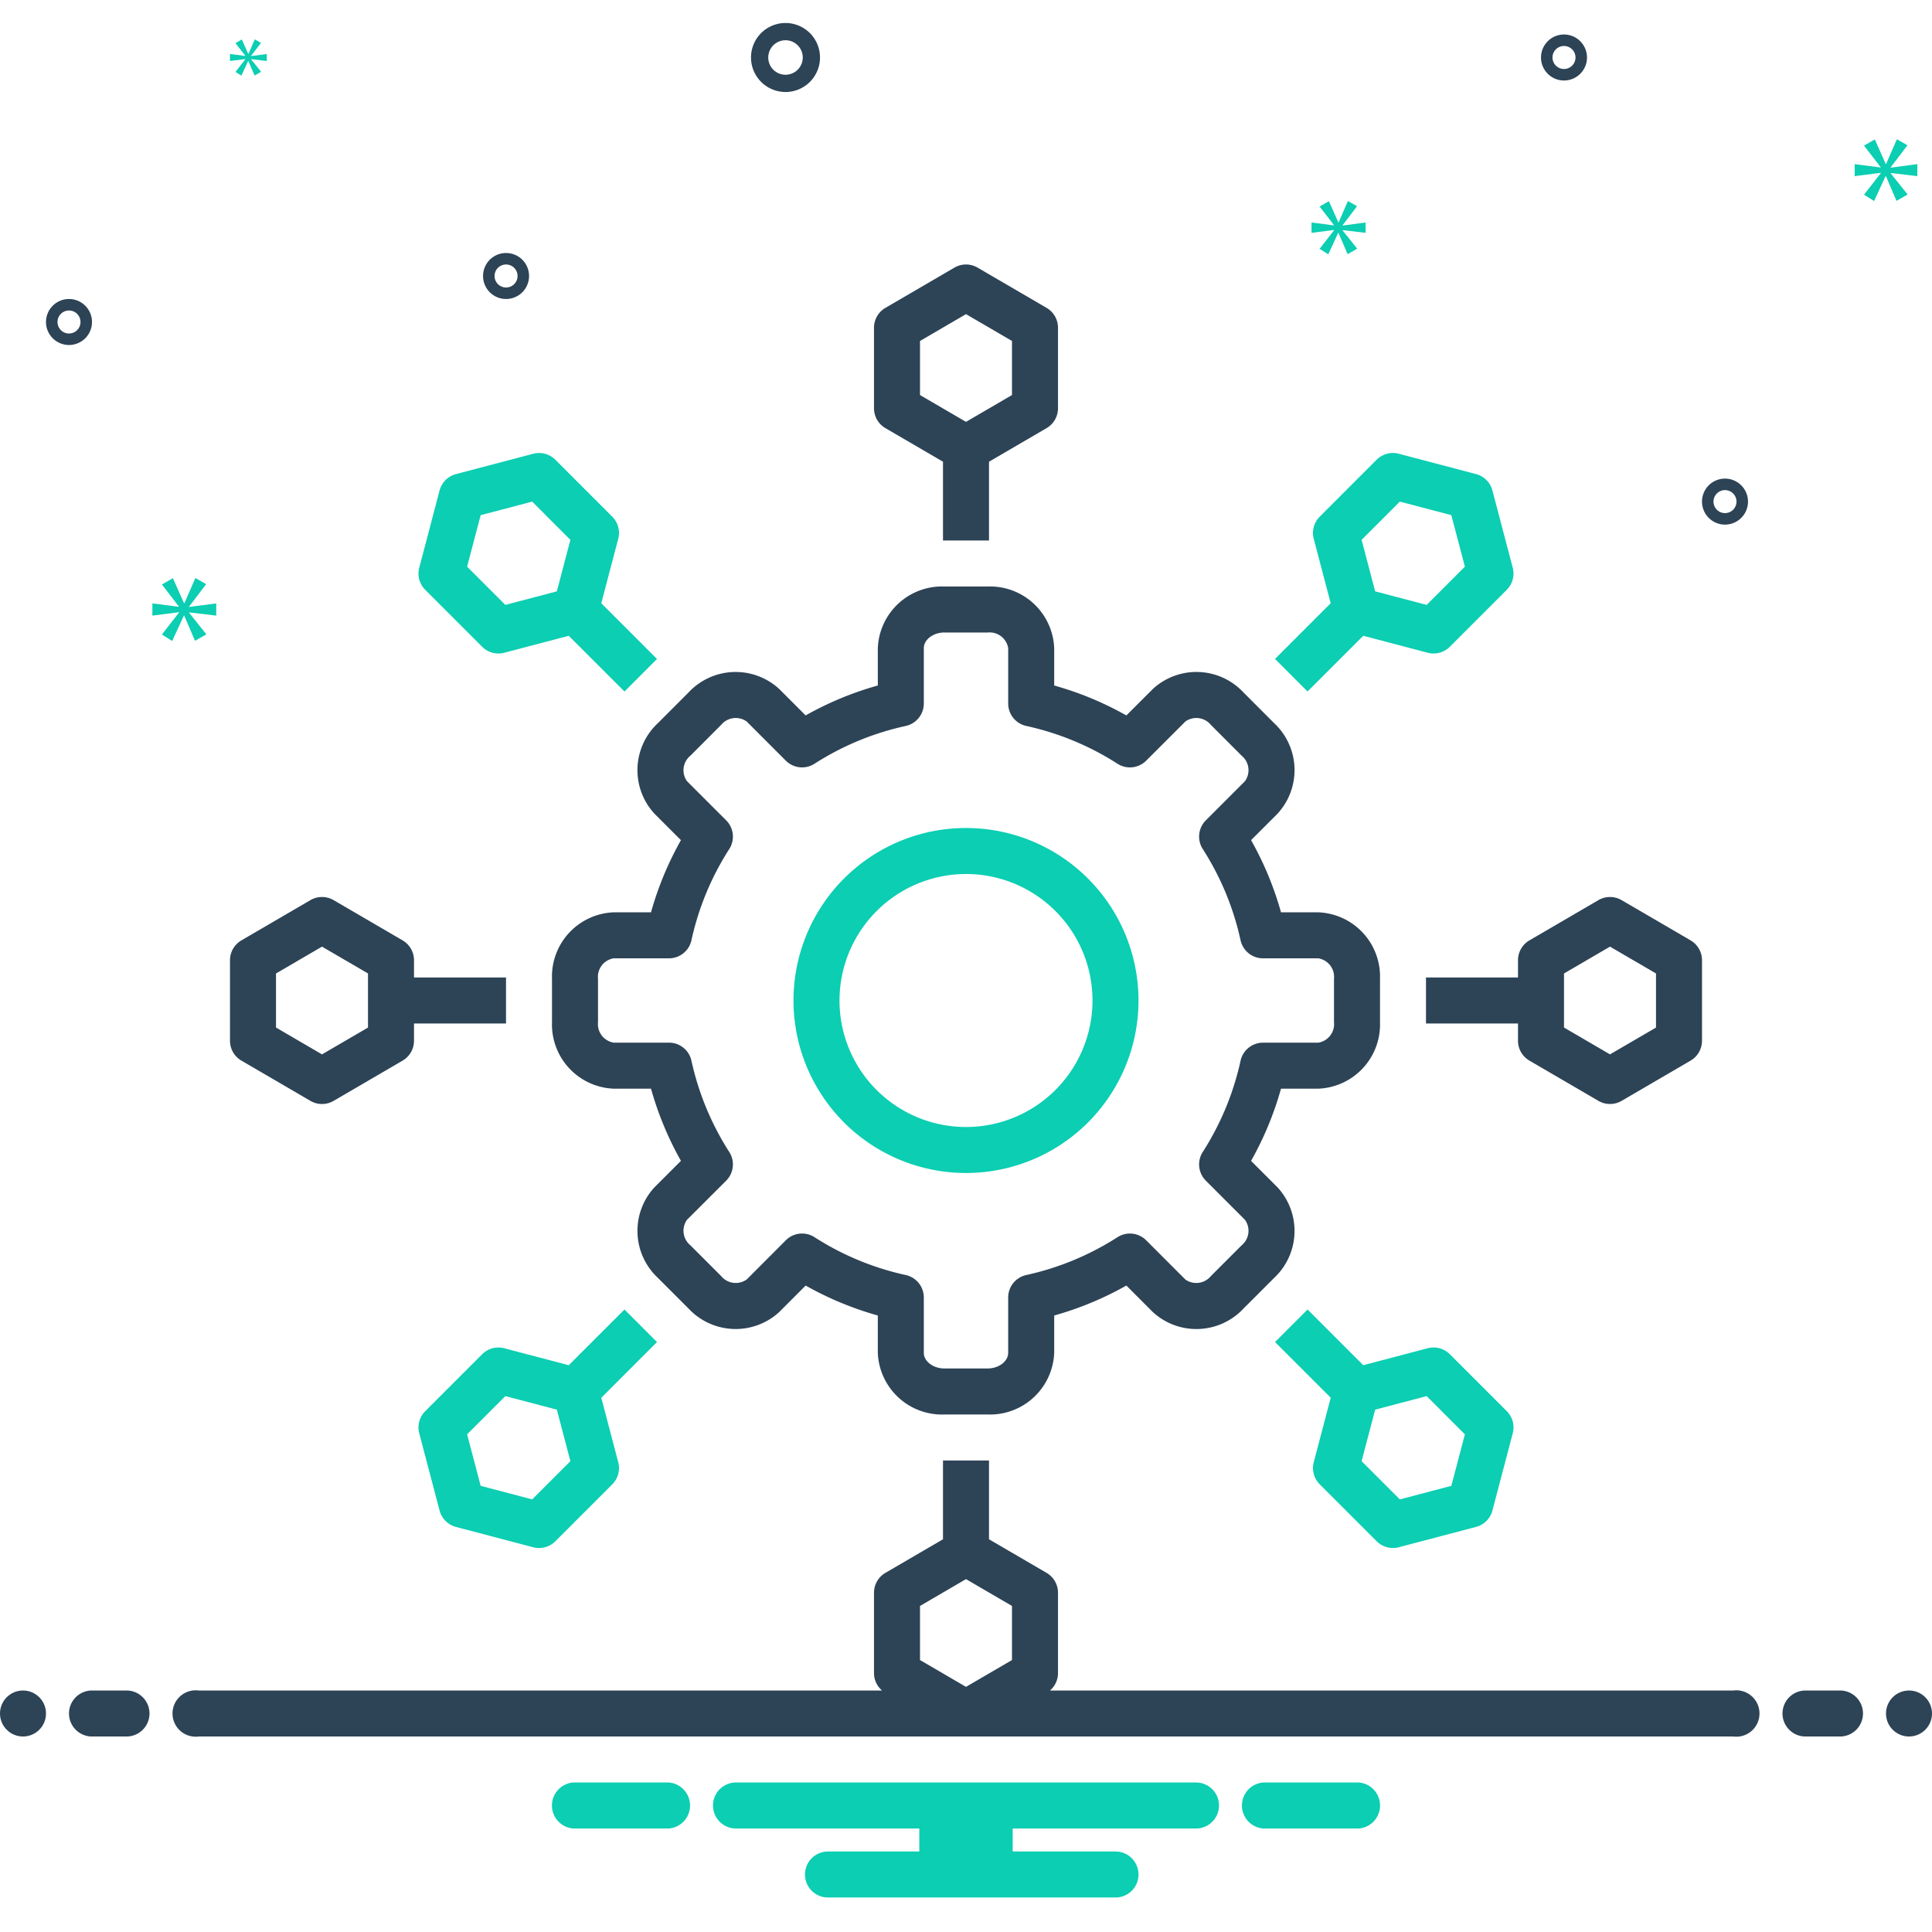 <svg
    xmlns="http://www.w3.org/2000/svg"
    data-name="Layer 1"
    width="64"
    height="64"
    viewBox="0 0 168 168"
>
    <circle cx="2" cy="149" r="2" fill="#2d4356"></circle>
    <path
    fill="#2d4356"
    d="M11 147H8a2 2 0 0 0 0 4h3a2 2 0 0 0 0-4zM160 147h-3a2 2 0 0 0 0 4h3a2 2 0 0 0 0-4z"
    ></path>
    <circle cx="166" cy="149" r="2" fill="#2d4356"></circle>
    <path
    fill="#0bceb2"
    d="M118.154 155h-8.308a2.006 2.006 0 0 0 0 4h8.308a2.006 2.006 0 0 0 0-4zM58.154 155H49.846a2.006 2.006 0 0 0 0 4h8.308a2.006 2.006 0 0 0 0-4zM104 155H64a2 2 0 0 0 0 4H79.94v2H72a2 2 0 0 0 0 4H97a2 2 0 0 0 0-4H88.06v-2H104a2 2 0 0 0 0-4z"
    ></path>
    <path
    fill="#2d4356"
    d="M20.992,92.228l6,3.5a2,2,0,0,0,2.016,0l6-3.5A2.001,2.001,0,0,0,36,90.5V89h8.005C44.005,88.962,44,88.925,44,88.887V85.112c0-.038.005-.075.005-.112H36V83.5a2,2,0,0,0-.992-1.728l-6-3.5a2,2,0,0,0-2.016,0l-6,3.5A2,2,0,0,0,20,83.5v7A2.001,2.001,0,0,0,20.992,92.228ZM24,84.649l4-2.333,4,2.333v4.703l-4,2.333-4-2.333Z"
    ></path>
    <path
    fill="#0bceb2"
    d="M110.948 57.375l2.677 2.68c.025.025.046.052.07.078l4.848-4.848 5.606 1.475a1.999 1.999 0 0 0 1.923-.52l4.95-4.95a2.001 2.001 0 0 0 .521-1.923l-1.768-6.718a2.001 2.001 0 0 0-1.426-1.425l-6.718-1.768a1.997 1.997 0 0 0-1.923.52l-4.949 4.95a2.001 2.001 0 0 0-.521 1.923l1.475 5.608-4.846 4.846C110.895 57.329 110.923 57.35 110.948 57.375zm10.776-13.757l4.479 1.178 1.179 4.479-3.325 3.325-4.478-1.178-1.179-4.479zM57.058 116.629l-2.678-2.68c-.027-.026-.049-.056-.075-.082l-4.848 4.848-5.607-1.475a1.999 1.999 0 0 0-1.923.521l-4.95 4.949a2.001 2.001 0 0 0-.521 1.923l1.768 6.718a2.002 2.002 0 0 0 1.426 1.426l6.718 1.768a2.002 2.002 0 0 0 1.923-.521l4.949-4.95a2.001 2.001 0 0 0 .521-1.923l-1.475-5.607 4.847-4.847C57.108 116.673 57.082 116.653 57.058 116.629zm-10.783 13.753l-4.478-1.179-1.179-4.478 3.325-3.325 4.478 1.179 1.179 4.478z"
    ></path>
    <path
    fill="#2d4356"
    d="M56.909,70.755l2.303,2.302a28.204,28.204,0,0,0-2.603,6.276h-3.252A5.586,5.586,0,0,0,48,85.112v3.774A5.587,5.587,0,0,0,53.357,94.667h3.252a28.297,28.297,0,0,0,2.604,6.277L56.907,103.248a5.59,5.59,0,0,0,.302,7.874l2.672,2.673a5.604,5.604,0,0,0,7.879.294l2.297-2.302a28.253,28.253,0,0,0,6.275,2.604v3.253A5.589,5.589,0,0,0,82.115,123H85.888a5.588,5.588,0,0,0,5.781-5.356v-3.253a28.209,28.209,0,0,0,6.276-2.604l2.304,2.307a5.599,5.599,0,0,0,7.876-.301l2.672-2.672a5.595,5.595,0,0,0,.292-7.874l-2.3-2.301A28.344,28.344,0,0,0,111.392,94.667h3.249A5.588,5.588,0,0,0,120,88.887V85.112a5.587,5.587,0,0,0-5.359-5.779h-3.249a28.18,28.18,0,0,0-2.603-6.277l2.302-2.303a5.59,5.59,0,0,0-.296-7.871L108.123,60.207a5.59,5.59,0,0,0-7.876-.295l-2.302,2.3a28.14,28.14,0,0,0-6.276-2.603V56.358A5.588,5.588,0,0,0,85.888,51H82.115a5.589,5.589,0,0,0-5.783,5.358v3.251a28.147,28.147,0,0,0-6.276,2.602l-2.299-2.3A5.596,5.596,0,0,0,59.877,60.21l-2.665,2.668A5.587,5.587,0,0,0,56.909,70.755Zm3.13-5.047,2.665-2.669a1.643,1.643,0,0,1,2.225-.3l3.402,3.404a2,2,0,0,0,2.493.271A24.238,24.238,0,0,1,78.758,63.127a2,2,0,0,0,1.574-1.954V56.358c0-.736.816-1.358,1.783-1.358H85.888a1.636,1.636,0,0,1,1.781,1.358v4.815a2,2,0,0,0,1.574,1.954A24.252,24.252,0,0,1,97.177,66.415a2.001,2.001,0,0,0,2.492-.27l3.407-3.405a1.636,1.636,0,0,1,2.22.296l2.669,2.673a1.635,1.635,0,0,1,.295,2.218l-3.404,3.407a2,2,0,0,0-.269,2.493,24.286,24.286,0,0,1,3.288,7.934,2.001,2.001,0,0,0,1.954,1.573h4.812A1.634,1.634,0,0,1,116,85.112v3.774a1.635,1.635,0,0,1-1.359,1.78H109.829a2.001,2.001,0,0,0-1.954,1.572,24.336,24.336,0,0,1-3.29,7.938,2.001,2.001,0,0,0,.271,2.491l3.403,3.404a1.639,1.639,0,0,1-.294,2.221l-2.667,2.667a1.644,1.644,0,0,1-2.223.303l-3.406-3.41a1.998,1.998,0,0,0-2.494-.271,24.284,24.284,0,0,1-7.935,3.291,2.001,2.001,0,0,0-1.572,1.954v4.815c0,.735-.815,1.356-1.781,1.356H82.115c-.967,0-1.783-.621-1.783-1.356v-4.815a2.001,2.001,0,0,0-1.572-1.954,24.244,24.244,0,0,1-7.934-3.291,2,2,0,0,0-2.496.271l-3.396,3.404a1.645,1.645,0,0,1-2.227-.295l-2.67-2.671a1.637,1.637,0,0,1-.3-2.218l3.408-3.405a2.001,2.001,0,0,0,.271-2.492,24.331,24.331,0,0,1-3.29-7.937,2,2,0,0,0-1.954-1.574H53.357A1.635,1.635,0,0,1,52,88.887V85.112a1.634,1.634,0,0,1,1.357-1.779h4.815a2,2,0,0,0,1.954-1.574A24.239,24.239,0,0,1,63.416,73.827a2.001,2.001,0,0,0-.271-2.493l-3.405-3.404A1.634,1.634,0,0,1,60.039,65.709Z"
    ></path>
    <path
    fill="#0bceb2"
    d="M83.999,102A15,15,0,1,0,69,87,15.003,15.003,0,0,0,83.999,102Zm0-26A11,11,0,1,1,73,87,11.013,11.013,0,0,1,83.999,76Z"
    ></path>
    <path
    fill="#2d4356"
    d="M76.992 37.228L82 40.149v6.857c.039-0.0.076-.006.115-.006H85.888c.038 0 .075.005.112.005V40.149l5.008-2.921A2 2 0 0 0 92 35.5v-7a2 2 0 0 0-.992-1.728l-6-3.5a2 2 0 0 0-2.016 0l-6 3.5A2 2 0 0 0 76 28.5v7A2 2 0 0 0 76.992 37.228zM80 29.649l4-2.333 4 2.333v4.702l-4 2.333-4-2.333zM124 85.112v3.774c0 .038-.005.075-.005.113H132v1.5a2.001 2.001 0 0 0 .992 1.728l6 3.5a2 2 0 0 0 2.016 0l6-3.5A2.001 2.001 0 0 0 148 90.5v-7a2 2 0 0 0-.992-1.728l-6-3.5a2 2 0 0 0-2.016 0l-6 3.5A2 2 0 0 0 132 83.5V85h-8.005C123.995 85.038 124 85.074 124 85.112zm12-.463l4-2.333 4 2.333v4.703l-4 2.333-4-2.333z"
    ></path>
    <path
    fill="#0bceb2"
    d="M114.76 129.072l4.949 4.95a2.002 2.002 0 0 0 1.923.521l6.718-1.768a2.002 2.002 0 0 0 1.426-1.426l1.768-6.718a2.001 2.001 0 0 0-.521-1.923l-4.95-4.949a2 2 0 0 0-1.923-.521l-5.607 1.475-4.846-4.846c-.024.024-.043.05-.067.074l-2.676 2.677c-.027.027-.058.05-.085.077l4.846 4.846-1.475 5.607A2.001 2.001 0 0 0 114.76 129.072zm4.819-6.493l4.478-1.179 3.325 3.325-1.179 4.478-4.478 1.179-3.325-3.325zM41.928 56.241a1.999 1.999 0 0 0 1.923.52l5.606-1.475 4.85 4.85c.029-.029.053-.061.082-.09l2.657-2.661c.028-.028.059-.051.087-.079l-4.848-4.848 1.475-5.608a2.001 2.001 0 0 0-.521-1.923L48.291 39.978a1.999 1.999 0 0 0-1.923-.52L39.65 41.225a2.001 2.001 0 0 0-1.426 1.425L36.457 49.368a2.001 2.001 0 0 0 .521 1.923zm-.131-11.444l4.479-1.178 3.324 3.325L48.421 51.422 43.943 52.6l-3.325-3.325z"
    ></path>
    <path
    fill="#2d4356"
    d="M150.721 147h-59.42A1.989 1.989 0 0 0 92 145.5v-7a2.001 2.001 0 0 0-.992-1.728L86 133.851v-6.857c-.038 0-.074.005-.112.005H82.115c-.039 0-.076-.005-.115-.006v6.857l-5.008 2.921A2.001 2.001 0 0 0 76 138.5v7a1.989 1.989 0 0 0 .699 1.5h-59.42a2.017 2.017 0 1 0 0 4H150.721a2.017 2.017 0 1 0 0-4zM80 139.648l4-2.333 4 2.333v4.703l-4 2.333-4-2.333zM68.305 8a3 3 0 1 0-3-3A3.003 3.003 0 0 0 68.305 8zm0-4.5a1.5 1.5 0 1 1-1.5 1.5A1.501 1.501 0 0 1 68.305 3.5zM6 26a2 2 0 1 0 2 2A2.002 2.002 0 0 0 6 26zm0 3a1 1 0 1 1 1-1A1.001 1.001 0 0 1 6 29zM136 3a2 2 0 1 0 2 2A2.002 2.002 0 0 0 136 3zm0 3a1 1 0 1 1 1-1A1.001 1.001 0 0 1 136 6zM150 41.618a2 2 0 1 0 2 2A2.002 2.002 0 0 0 150 41.618zm0 3a1 1 0 1 1 1-1A1.001 1.001 0 0 1 150 44.618zM46.005 24a2 2 0 1 0-2 2A2.002 2.002 0 0 0 46.005 24zm-3 0a1 1 0 1 1 1 1A1.001 1.001 0 0 1 43.005 24z"
    ></path>
    <polygon
    fill="#0bceb2"
    points="16.442 52.749 17.929 50.794 16.99 50.262 16.036 52.452 16.004 52.452 15.035 50.277 14.079 50.825 15.55 52.734 15.55 52.765 13.25 52.468 13.25 53.532 15.566 53.235 15.566 53.266 14.079 55.174 14.971 55.738 15.989 53.532 16.019 53.532 16.958 55.722 17.944 55.159 16.442 53.281 16.442 53.25 18.804 53.532 18.804 52.468 16.442 52.781 16.442 52.749"
    ></polygon>
    <polygon
    fill="#0bceb2"
    points="21.334 5.153 20.478 6.252 20.991 6.577 21.577 5.306 21.595 5.306 22.136 6.568 22.704 6.243 21.839 5.162 21.839 5.144 23.199 5.306 23.199 4.694 21.839 4.874 21.839 4.856 22.695 3.73 22.154 3.423 21.604 4.684 21.586 4.684 21.028 3.432 20.478 3.747 21.325 4.847 21.325 4.865 20 4.694 20 5.306 21.334 5.135 21.334 5.153"
    ></polygon>
    <polygon
    fill="#0bceb2"
    points="166.724 15.317 166.724 14.273 164.407 14.58 164.407 14.55 165.866 12.631 164.945 12.11 164.009 14.258 163.977 14.258 163.027 12.125 162.089 12.662 163.533 14.535 163.533 14.565 161.276 14.273 161.276 15.317 163.548 15.026 163.548 15.056 162.089 16.928 162.964 17.481 163.963 15.317 163.992 15.317 164.913 17.466 165.881 16.913 164.407 15.071 164.407 15.041 166.724 15.317"
    ></polygon>
    <polygon
    fill="#0bceb2"
    points="116.748 19.586 118.006 17.931 117.211 17.481 116.404 19.334 116.377 19.334 115.557 17.494 114.748 17.958 115.993 19.573 115.993 19.599 114.047 19.348 114.047 20.248 116.006 19.996 116.006 20.023 114.748 21.638 115.503 22.115 116.364 20.248 116.39 20.248 117.185 22.101 118.019 21.625 116.748 20.036 116.748 20.009 118.746 20.248 118.746 19.348 116.748 19.612 116.748 19.586"
    ></polygon>
</svg>
